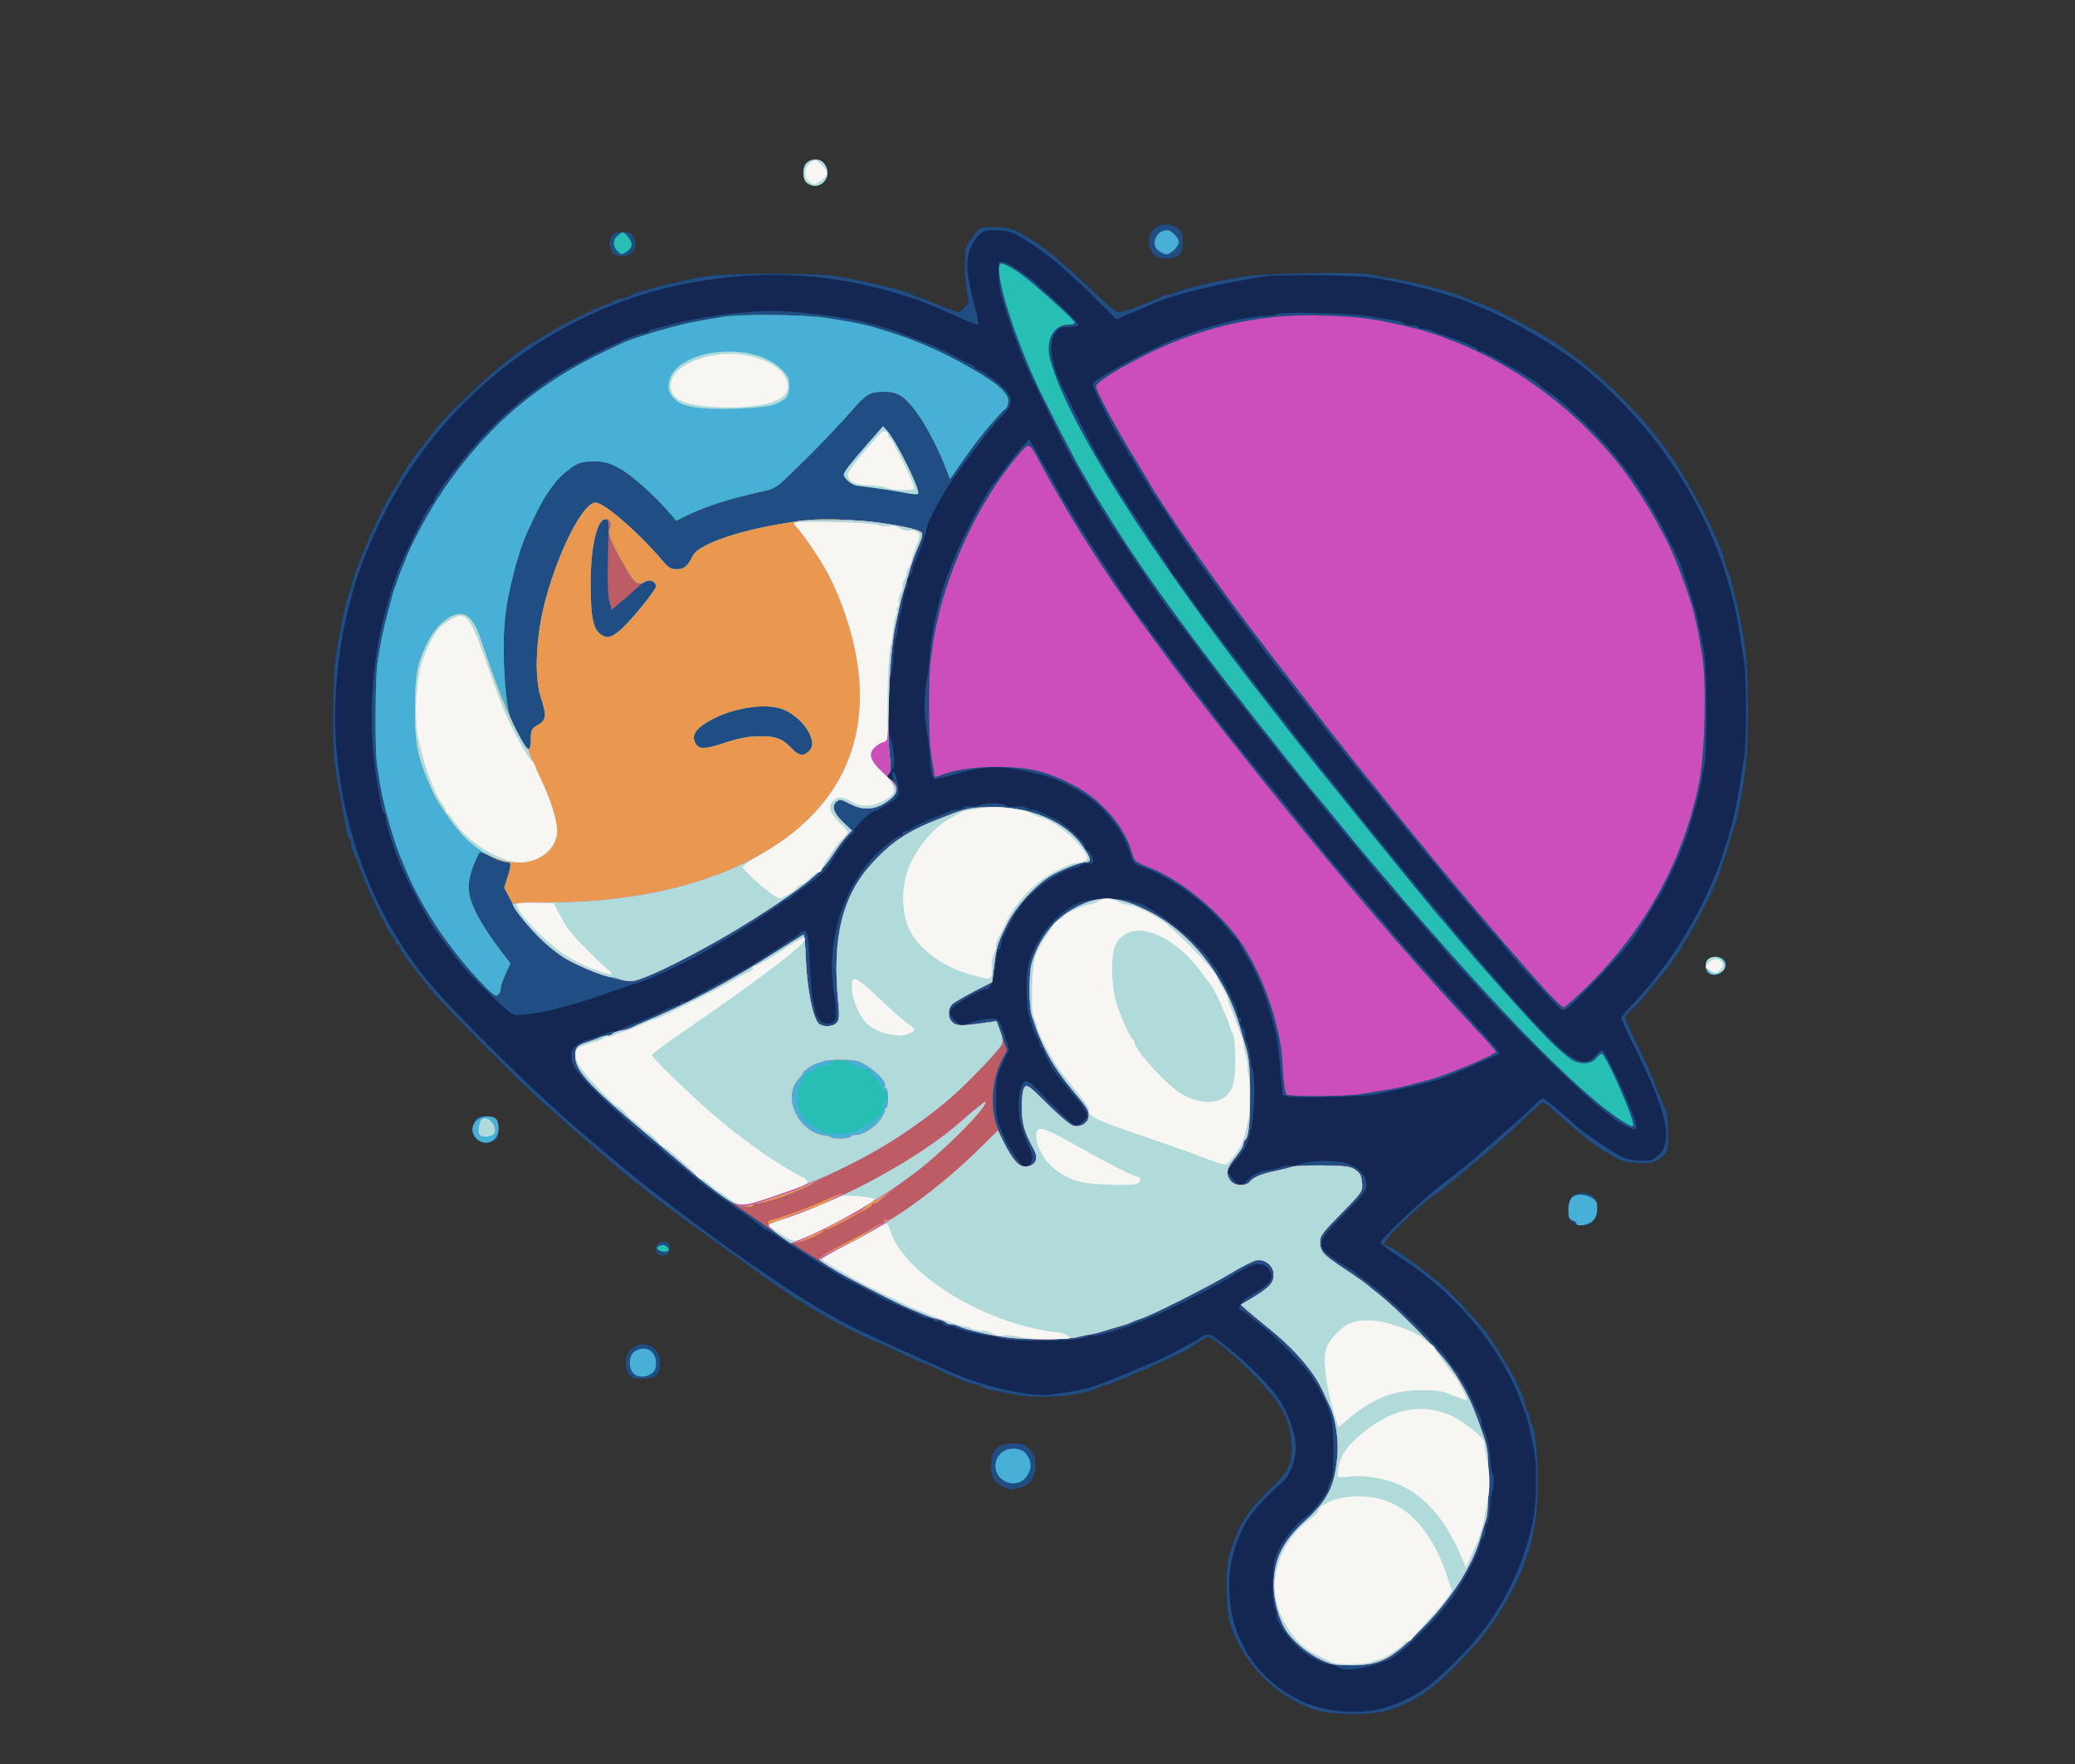 <!DOCTYPE svg PUBLIC "-//W3C//DTD SVG 20010904//EN" "http://www.w3.org/TR/2001/REC-SVG-20010904/DTD/svg10.dtd">
<svg version="1.0" xmlns="http://www.w3.org/2000/svg" width="1028px" height="874px" viewBox="0 0 10280 8740" preserveAspectRatio="xMidYMid meet">
<rect x="0" y="0" width="10280" height="8740" fill="#333333" stroke="none"/>
<g id="layer101" fill="#142652" stroke="none">
<path d="M6520 8471 c-200 -64 -364 -230 -426 -431 -12 -39 -17 -91 -17 -180 0 -106 3 -135 23 -190 46 -131 78 -181 181 -282 112 -110 125 -138 116 -251 -9 -109 -56 -194 -174 -313 -93 -95 -173 -165 -219 -194 -19 -11 -28 -8 -82 29 -33 22 -63 41 -66 41 -3 0 -47 20 -98 44 -119 55 -264 116 -278 116 -5 0 -18 4 -28 9 -66 33 -169 51 -294 50 -72 0 -114 -6 -261 -36 -15 -3 -30 -9 -33 -14 -3 -5 -14 -9 -25 -9 -20 0 -117 -39 -213 -86 -28 -13 -54 -24 -58 -24 -4 0 -59 -25 -120 -55 -62 -30 -116 -55 -120 -55 -20 0 -289 -142 -334 -176 -17 -13 -35 -24 -39 -24 -5 0 -76 -49 -159 -108 -83 -60 -189 -135 -234 -168 -218 -154 -422 -310 -517 -393 -36 -31 -99 -85 -141 -121 -42 -36 -93 -81 -114 -100 -20 -19 -61 -55 -91 -80 -91 -77 -513 -501 -575 -579 -94 -117 -143 -185 -144 -198 0 -7 -4 -13 -10 -13 -5 0 -10 -5 -10 -12 0 -6 -6 -19 -14 -27 -26 -29 -112 -205 -150 -306 -21 -55 -42 -108 -47 -117 -5 -10 -9 -27 -9 -37 0 -11 -4 -22 -9 -25 -5 -3 -11 -20 -14 -38 -3 -18 -15 -82 -26 -143 -39 -200 -41 -220 -41 -426 0 -134 5 -241 15 -309 20 -130 49 -266 65 -305 5 -11 11 -29 13 -40 26 -106 152 -389 208 -472 16 -23 29 -44 29 -47 0 -9 72 -118 89 -136 8 -8 35 -44 62 -80 93 -127 381 -391 499 -457 19 -11 60 -36 90 -55 63 -41 253 -133 293 -143 15 -4 30 -11 33 -16 3 -5 14 -9 25 -9 10 0 27 -4 37 -9 9 -5 28 -13 42 -19 37 -16 263 -70 350 -84 100 -16 520 -16 636 -1 90 13 318 65 362 83 12 6 32 14 45 19 12 4 33 13 47 18 14 6 56 22 93 36 l68 25 26 -24 c25 -23 25 -26 14 -81 -13 -68 -15 -193 -2 -225 5 -13 23 -39 39 -58 29 -34 31 -35 103 -34 64 1 82 5 134 34 55 31 115 71 141 95 6 6 32 28 59 50 27 22 93 83 148 135 54 52 108 98 119 103 14 5 51 -4 117 -29 53 -20 100 -41 106 -45 5 -5 17 -9 27 -9 10 0 26 -4 36 -9 22 -12 170 -51 242 -63 30 -5 82 -14 115 -20 81 -14 559 -22 610 -9 22 5 74 15 115 21 108 17 277 61 348 91 57 24 69 28 92 35 29 8 98 42 225 109 176 94 339 220 495 381 99 103 108 114 176 204 120 159 285 471 309 581 4 19 10 39 14 44 18 30 63 224 86 374 20 127 20 504 0 632 -20 131 -34 210 -44 239 -5 14 -19 59 -31 100 -12 41 -26 84 -31 95 -4 11 -11 31 -15 45 -7 25 -38 100 -55 133 -10 20 -16 31 -55 107 -15 30 -40 74 -56 97 -15 23 -28 45 -28 50 0 4 -11 21 -25 37 -14 16 -25 32 -25 36 0 3 -8 15 -18 26 -10 10 -43 51 -74 89 -31 39 -74 88 -97 110 -23 21 -41 42 -41 46 0 4 34 78 75 163 41 86 75 160 75 166 0 6 4 18 9 28 5 9 14 29 20 45 6 15 17 39 23 53 8 15 13 66 13 116 0 89 0 90 -33 119 -20 18 -44 30 -65 30 -60 3 -112 -3 -144 -16 -29 -12 -151 -90 -163 -104 -3 -3 -27 -24 -55 -46 -27 -22 -72 -61 -100 -87 -27 -26 -54 -48 -60 -48 -5 0 -51 40 -100 88 -92 88 -102 97 -210 187 -33 28 -62 52 -65 55 -3 3 -27 23 -55 45 -27 21 -52 42 -55 45 -3 3 -32 25 -64 47 -33 23 -101 83 -152 134 -84 83 -102 109 -73 109 21 0 175 111 284 205 49 43 139 140 209 225 23 28 146 229 146 238 0 4 9 23 19 43 11 20 23 53 26 73 4 20 11 39 16 42 5 3 9 15 9 28 0 12 4 26 9 32 30 33 40 368 15 494 -8 41 -18 89 -21 105 -3 17 -9 35 -13 40 -4 6 -10 22 -14 37 -14 62 -107 235 -178 332 -50 69 -179 206 -256 272 -77 65 -159 111 -251 138 -77 23 -277 21 -351 -3z"/>
</g>
<g id="layer102" fill="#204d83" stroke="none">
<path d="M6520 8471 c-200 -64 -364 -230 -426 -431 -12 -39 -17 -91 -17 -180 0 -106 3 -135 23 -190 46 -131 78 -181 181 -282 112 -110 125 -138 116 -251 -9 -109 -56 -194 -174 -313 -93 -95 -173 -165 -219 -194 -19 -11 -28 -8 -82 29 -33 22 -63 41 -66 41 -3 0 -47 20 -98 44 -119 55 -264 116 -278 116 -5 0 -18 4 -28 9 -66 33 -169 51 -294 50 -72 0 -114 -6 -261 -36 -15 -3 -30 -9 -33 -14 -3 -5 -14 -9 -25 -9 -20 0 -117 -39 -213 -86 -28 -13 -54 -24 -58 -24 -4 0 -59 -25 -120 -55 -62 -30 -116 -55 -120 -55 -20 0 -289 -142 -334 -176 -17 -13 -35 -24 -39 -24 -5 0 -76 -49 -159 -108 -83 -60 -189 -135 -234 -168 -218 -154 -422 -310 -517 -393 -36 -31 -99 -85 -141 -121 -42 -36 -93 -81 -114 -100 -20 -19 -61 -55 -91 -80 -91 -77 -513 -501 -575 -579 -94 -117 -143 -185 -144 -198 0 -7 -4 -13 -10 -13 -5 0 -10 -5 -10 -12 0 -6 -6 -19 -14 -27 -26 -29 -112 -205 -150 -306 -21 -55 -42 -108 -47 -117 -5 -10 -9 -27 -9 -37 0 -11 -4 -22 -9 -25 -5 -3 -11 -20 -14 -38 -3 -18 -15 -82 -26 -143 -39 -200 -41 -220 -41 -426 0 -134 5 -241 15 -309 20 -130 49 -266 65 -305 5 -11 11 -29 13 -40 26 -106 152 -389 208 -472 16 -23 29 -44 29 -47 0 -9 72 -118 89 -136 8 -8 35 -44 62 -80 93 -127 381 -391 499 -457 19 -11 60 -36 90 -55 63 -41 253 -133 293 -143 15 -4 30 -11 33 -16 3 -5 14 -9 25 -9 10 0 27 -4 37 -9 9 -5 28 -13 42 -19 37 -16 263 -70 350 -84 100 -16 520 -16 636 -1 90 13 318 65 362 83 12 6 32 14 45 19 12 4 33 13 47 18 14 6 56 22 93 36 l68 25 26 -24 c25 -23 25 -26 14 -81 -13 -68 -15 -193 -2 -225 5 -13 23 -39 39 -58 29 -34 31 -35 103 -34 64 1 82 5 134 34 55 31 115 71 141 95 6 6 32 28 59 50 27 22 93 83 148 135 54 52 108 98 119 103 14 5 51 -4 117 -29 53 -20 100 -41 106 -45 5 -5 17 -9 27 -9 10 0 26 -4 36 -9 22 -12 170 -51 242 -63 30 -5 82 -14 115 -20 81 -14 559 -22 610 -9 22 5 74 15 115 21 108 17 277 61 348 91 57 24 69 28 92 35 29 8 98 42 225 109 176 94 339 220 495 381 99 103 108 114 176 204 120 159 285 471 309 581 4 19 10 39 14 44 18 30 63 224 86 374 20 127 20 504 0 632 -20 131 -34 210 -44 239 -5 14 -19 59 -31 100 -12 41 -26 84 -31 95 -4 11 -11 31 -15 45 -7 25 -38 100 -55 133 -10 20 -16 31 -55 107 -15 30 -40 74 -56 97 -15 23 -28 45 -28 50 0 4 -11 21 -25 37 -14 16 -25 32 -25 36 0 3 -8 15 -18 26 -10 10 -43 51 -74 89 -31 39 -74 88 -97 110 -23 21 -41 42 -41 46 0 4 34 78 75 163 41 86 75 160 75 166 0 6 4 18 9 28 5 9 14 29 20 45 6 15 17 39 23 53 8 15 13 66 13 116 0 89 0 90 -33 119 -20 18 -44 30 -65 30 -60 3 -112 -3 -144 -16 -29 -12 -151 -90 -163 -104 -3 -3 -27 -24 -55 -46 -27 -22 -72 -61 -100 -87 -27 -26 -54 -48 -60 -48 -5 0 -51 40 -100 88 -92 88 -102 97 -210 187 -33 28 -62 52 -65 55 -3 3 -27 23 -55 45 -27 21 -52 42 -55 45 -3 3 -32 25 -64 47 -33 23 -101 83 -152 134 -84 83 -102 109 -73 109 21 0 175 111 284 205 49 43 139 140 209 225 23 28 146 229 146 238 0 4 9 23 19 43 11 20 23 53 26 73 4 20 11 39 16 42 5 3 9 15 9 28 0 12 4 26 9 32 30 33 40 368 15 494 -8 41 -18 89 -21 105 -3 17 -9 35 -13 40 -4 6 -10 22 -14 37 -14 62 -107 235 -178 332 -50 69 -179 206 -256 272 -77 65 -159 111 -251 138 -77 23 -277 21 -351 -3z m324 -7 c85 -22 177 -67 244 -121 68 -54 196 -183 237 -238 17 -22 33 -42 36 -45 3 -3 26 -37 51 -75 94 -148 162 -323 188 -486 13 -84 13 -257 0 -317 -6 -26 -15 -69 -21 -97 -12 -57 -21 -84 -57 -175 -104 -259 -326 -517 -590 -684 -50 -32 -92 -64 -92 -70 0 -20 207 -215 319 -301 57 -44 109 -84 115 -90 6 -5 72 -62 146 -127 74 -64 153 -135 175 -157 21 -23 43 -41 48 -41 9 0 90 68 167 138 40 36 196 141 235 157 19 8 59 15 89 15 47 0 59 -4 84 -29 73 -74 40 -215 -129 -552 -33 -67 -59 -125 -57 -129 2 -5 26 -33 53 -62 209 -220 375 -501 464 -788 36 -115 56 -202 71 -305 6 -44 16 -104 21 -134 12 -70 12 -402 0 -472 -5 -30 -15 -90 -21 -134 -74 -505 -359 -990 -786 -1334 -102 -82 -331 -218 -454 -270 -30 -13 -68 -29 -85 -36 -101 -46 -355 -111 -505 -131 -97 -12 -456 -16 -525 -5 -232 37 -437 87 -540 130 -11 5 -59 25 -107 46 l-87 37 -74 -73 c-70 -71 -142 -138 -217 -204 -51 -45 -159 -119 -207 -144 -29 -14 -61 -21 -101 -21 -53 0 -61 3 -89 33 -19 19 -36 52 -44 84 -14 56 -6 122 33 272 10 40 16 76 13 79 -2 3 -58 -19 -122 -48 -145 -65 -144 -64 -218 -88 -365 -118 -700 -140 -1075 -73 -574 103 -1091 450 -1413 948 -115 178 -223 412 -267 578 -5 17 -15 55 -23 85 -40 149 -67 367 -67 530 1 464 150 915 422 1273 111 146 467 504 753 757 107 94 353 298 416 345 15 11 60 45 100 76 346 265 700 501 889 591 73 35 193 90 255 118 47 21 81 37 200 90 151 69 355 120 475 120 47 0 183 -22 235 -38 34 -11 175 -66 220 -87 17 -7 50 -21 75 -31 55 -21 205 -99 242 -125 34 -25 54 -24 87 4 16 12 45 35 67 52 74 56 196 180 237 239 48 70 87 180 87 243 0 61 -27 137 -58 166 -137 124 -186 186 -223 278 -36 92 -49 157 -49 249 0 252 135 464 363 569 110 50 274 65 391 35z"/>
<path d="M6635 8261 c-6 -6 -25 -13 -42 -15 -52 -6 -125 -47 -178 -101 -52 -52 -102 -136 -91 -153 3 -5 0 -15 -7 -21 -15 -12 -16 -195 -2 -246 19 -68 90 -165 154 -212 40 -28 111 -121 111 -145 0 -7 6 -22 14 -33 19 -27 17 -274 -3 -330 -26 -73 -55 -130 -100 -195 -37 -53 -179 -196 -241 -243 -30 -23 -64 -50 -74 -59 -11 -10 -24 -18 -29 -18 -22 0 2 -45 34 -64 116 -68 133 -90 108 -134 -21 -38 -65 -40 -126 -7 -26 15 -52 31 -58 35 -20 16 -123 71 -245 131 -117 58 -139 68 -197 90 -13 5 -33 13 -45 18 -75 30 -198 64 -205 57 -3 -3 -15 0 -27 7 -40 22 -392 26 -437 4 -9 -4 -33 -9 -55 -11 -47 -5 -145 -29 -165 -42 -8 -4 -21 -7 -30 -6 -9 2 -21 -4 -28 -12 -7 -8 -18 -13 -26 -10 -7 3 -16 1 -20 -5 -3 -6 -16 -11 -29 -11 -12 0 -26 -4 -31 -8 -6 -5 -50 -26 -100 -47 -49 -21 -101 -46 -115 -55 -14 -9 -61 -33 -105 -55 -44 -22 -82 -42 -85 -46 -3 -3 -10 -8 -16 -10 -13 -5 -190 -116 -280 -176 -35 -24 -67 -43 -73 -43 -5 0 -11 -4 -13 -8 -1 -5 -64 -51 -138 -102 -74 -51 -137 -96 -140 -99 -3 -3 -21 -18 -40 -33 -19 -15 -47 -37 -61 -50 -15 -13 -44 -36 -65 -53 -21 -16 -47 -39 -59 -51 -11 -11 -28 -25 -37 -30 -36 -21 -265 -229 -329 -299 -65 -72 -79 -96 -79 -139 0 -35 29 -60 95 -80 33 -10 68 -22 77 -27 10 -5 25 -9 33 -9 8 0 23 -4 33 -9 16 -8 37 -17 95 -40 62 -25 106 -44 140 -62 22 -10 45 -19 53 -19 8 0 14 -5 14 -11 0 -6 8 -9 18 -7 9 2 22 -1 27 -8 6 -6 48 -32 95 -56 47 -25 108 -57 135 -73 28 -15 59 -33 69 -39 11 -6 25 -14 30 -19 6 -4 43 -27 81 -52 39 -24 75 -49 82 -55 7 -5 15 -10 18 -10 3 0 16 -9 28 -20 45 -42 51 -27 58 135 4 83 12 169 18 192 6 24 10 46 9 50 -1 5 6 20 16 35 13 20 27 28 47 28 43 0 50 -28 33 -135 -21 -139 -16 -240 18 -370 30 -117 96 -237 178 -324 37 -39 115 -101 129 -101 6 0 11 -4 11 -10 0 -5 5 -10 11 -10 6 0 23 -8 37 -18 15 -10 59 -31 97 -46 39 -16 78 -32 87 -37 10 -5 29 -9 42 -9 14 0 28 -5 32 -11 4 -6 19 -9 37 -5 16 3 36 1 43 -5 17 -14 111 -14 129 1 8 7 26 9 44 5 18 -4 39 -1 53 6 13 7 27 12 32 10 10 -2 17 0 107 43 62 30 162 123 155 143 -3 7 0 13 7 13 15 0 39 49 31 62 -4 5 -14 8 -23 5 -10 -2 -26 2 -36 9 -10 8 -25 14 -33 14 -20 0 -79 29 -132 64 -52 34 -140 120 -140 135 0 6 -3 11 -7 11 -5 0 -21 26 -36 58 -16 31 -33 65 -38 74 -5 10 -9 26 -9 37 0 11 -5 21 -11 23 -5 2 -12 24 -14 48 -9 105 -25 150 -52 150 -21 -1 -155 77 -168 96 -13 21 -13 25 11 53 26 31 52 39 70 22 5 -6 38 -15 74 -20 77 -13 79 -12 108 81 l21 67 -32 68 c-29 63 -31 76 -32 173 0 89 4 112 23 152 12 26 22 50 22 53 0 3 18 35 41 70 45 71 72 84 89 39 8 -20 5 -37 -16 -82 -45 -96 -58 -185 -39 -269 15 -65 31 -64 99 9 33 36 87 89 118 118 55 50 57 51 81 35 14 -9 28 -23 31 -32 6 -14 -19 -58 -57 -98 -11 -11 -31 -36 -45 -55 -15 -19 -30 -37 -33 -40 -16 -12 -79 -121 -79 -135 0 -8 -4 -15 -10 -15 -5 0 -10 -9 -10 -19 0 -11 -3 -21 -8 -23 -4 -1 -18 -34 -31 -73 -20 -56 -25 -91 -25 -175 0 -105 5 -132 46 -216 49 -102 147 -194 235 -220 45 -14 199 -16 228 -4 11 5 32 11 46 14 46 10 201 120 277 196 39 40 72 76 72 80 0 4 11 20 25 36 14 16 41 63 61 104 19 41 40 83 45 92 5 10 9 27 9 38 0 11 5 20 11 20 6 0 9 9 6 20 -3 10 2 25 10 31 7 7 13 22 12 33 -2 12 2 30 9 42 6 12 13 41 15 65 3 24 7 51 10 59 22 62 12 266 -18 353 -16 47 -22 57 -79 124 l-28 33 26 35 c31 40 45 43 72 14 25 -28 68 -49 107 -53 18 -2 45 -9 62 -15 16 -7 38 -10 48 -7 10 2 37 -2 59 -10 51 -18 171 -18 223 0 59 20 95 59 95 103 0 32 -12 47 -112 148 -147 149 -147 159 -5 249 33 20 64 41 70 47 7 5 34 26 62 47 123 92 335 300 391 383 21 32 42 59 47 59 4 0 7 6 7 14 0 8 4 16 8 18 5 2 25 39 46 83 21 44 42 88 47 97 5 10 9 25 9 33 0 8 4 23 9 33 19 38 32 95 35 152 2 33 6 63 10 67 8 8 8 78 0 86 -4 4 -9 39 -11 78 -2 40 -9 79 -16 87 -6 8 -11 24 -9 34 2 11 -2 26 -10 35 -7 9 -13 21 -13 27 -3 35 -62 153 -126 249 -74 111 -255 294 -325 327 -79 39 -228 63 -249 41z"/>
<path d="M8060 5581 c-19 -9 -44 -24 -55 -33 -11 -9 -55 -44 -97 -77 -73 -58 -392 -369 -523 -511 -106 -115 -222 -244 -251 -280 -16 -19 -36 -42 -44 -50 -8 -8 -69 -78 -135 -155 -66 -77 -122 -142 -125 -145 -3 -3 -37 -43 -75 -90 -38 -47 -72 -87 -75 -90 -3 -3 -24 -27 -45 -55 -22 -27 -43 -52 -46 -55 -6 -6 -207 -255 -254 -314 -16 -22 -45 -57 -63 -80 -18 -23 -39 -48 -45 -56 -7 -8 -26 -33 -42 -55 -17 -22 -40 -51 -53 -66 -12 -14 -88 -113 -168 -220 -80 -107 -151 -201 -159 -210 -50 -62 -348 -506 -368 -549 -4 -8 -15 -28 -26 -45 -19 -32 -36 -61 -96 -165 -45 -79 -227 -451 -245 -500 -7 -19 -18 -48 -25 -65 -14 -32 -65 -183 -84 -250 -6 -22 -13 -69 -14 -105 -2 -63 -1 -65 21 -62 25 2 93 45 152 95 99 84 229 210 224 218 -3 5 -25 9 -49 9 -35 0 -48 5 -64 26 -32 40 -28 126 9 219 19 49 154 317 191 380 23 39 49 84 59 101 31 54 221 347 266 411 24 34 44 66 44 71 0 6 4 12 8 14 4 2 35 41 67 88 54 77 138 192 168 230 7 8 26 33 42 55 16 22 32 42 35 45 3 3 32 41 65 85 67 89 69 92 120 155 20 25 42 52 48 60 7 8 26 33 42 55 17 22 35 46 42 55 7 8 54 67 105 131 51 63 107 132 123 154 29 37 79 99 113 140 9 11 76 94 150 184 169 206 165 201 177 215 6 6 33 38 60 71 28 33 52 62 55 65 3 3 28 32 55 65 28 33 66 78 86 100 20 22 50 56 65 75 16 19 31 37 34 40 3 3 48 52 100 109 216 238 286 280 344 210 14 -17 31 -27 36 -24 13 8 99 188 140 290 40 100 36 114 -20 86z"/>
<path d="M6385 5432 l-30 -7 -12 -130 c-6 -72 -16 -148 -21 -170 -22 -97 -52 -194 -79 -255 -33 -76 -38 -87 -70 -138 -18 -29 -33 -56 -33 -61 0 -5 -3 -11 -8 -13 -4 -1 -25 -25 -47 -53 -104 -130 -278 -257 -425 -310 -42 -15 -47 -21 -60 -63 -25 -87 -80 -171 -157 -243 -67 -62 -192 -128 -288 -152 -197 -50 -264 -49 -445 4 -36 10 -71 19 -77 19 -14 0 -24 -47 -28 -125 -2 -33 -8 -84 -14 -114 -6 -29 -11 -86 -11 -126 0 -40 5 -97 11 -126 6 -30 12 -81 14 -114 6 -115 49 -305 96 -422 44 -111 44 -112 85 -197 35 -74 120 -225 134 -236 3 -3 27 -34 52 -70 25 -36 64 -85 85 -109 l40 -44 19 29 c11 16 26 43 34 59 8 17 22 41 31 55 9 14 32 54 51 90 101 187 421 676 450 688 4 2 8 8 8 13 0 5 7 17 15 26 14 18 143 188 180 239 11 15 25 32 30 38 6 6 37 47 70 91 33 44 62 82 65 85 4 3 19 23 35 45 17 22 32 42 35 45 3 3 22 25 41 50 71 89 433 535 439 540 3 3 68 79 145 170 200 238 271 318 500 568 83 90 158 175 168 187 l18 24 -58 26 c-70 32 -121 54 -148 65 -11 4 -31 12 -45 18 -62 25 -121 40 -357 92 -54 12 -398 21 -438 12z"/>
<path d="M2500 4993 c-47 -40 -158 -150 -201 -199 -44 -51 -146 -188 -167 -224 -86 -152 -106 -190 -150 -290 -27 -63 -72 -205 -72 -229 0 -11 -4 -22 -9 -25 -5 -3 -11 -23 -14 -43 -3 -21 -11 -65 -17 -98 -49 -274 -34 -598 40 -860 51 -182 57 -196 141 -370 53 -110 80 -158 92 -163 4 -2 7 -8 7 -14 0 -15 83 -130 161 -224 131 -157 274 -285 438 -391 134 -87 395 -213 441 -213 10 0 21 -4 24 -9 3 -5 18 -11 33 -14 16 -3 46 -10 68 -17 138 -39 367 -70 512 -70 123 0 389 34 473 60 14 4 45 13 70 20 25 7 54 16 65 20 11 5 64 25 119 45 54 21 131 55 170 77 39 21 79 42 89 45 9 3 17 9 17 14 0 5 5 9 11 9 21 0 131 83 150 113 28 47 24 63 -32 122 -46 49 -101 119 -230 297 -55 75 -139 231 -139 259 0 18 -41 135 -61 171 -5 10 -9 25 -9 34 0 8 -7 22 -15 30 -8 8 -12 21 -8 29 3 9 0 22 -7 29 -6 8 -13 35 -16 60 -2 25 -9 57 -14 71 -6 15 -10 39 -10 55 0 16 -5 41 -11 57 -7 15 -12 60 -13 100 -1 43 -6 77 -13 85 -16 15 -18 299 -3 314 6 6 13 41 17 77 5 61 4 70 -16 91 -22 24 -22 25 -3 35 17 9 19 7 14 -17 -3 -20 -2 -24 7 -16 6 6 15 34 20 62 9 57 9 57 -66 105 -24 15 -48 27 -55 27 -16 0 -98 81 -98 96 0 7 -3 14 -8 16 -13 5 -79 91 -95 124 -23 44 -62 83 -142 139 -38 27 -71 53 -73 57 -2 5 -10 8 -17 8 -7 0 -15 4 -17 8 -3 10 -267 180 -313 202 -16 8 -32 17 -35 20 -22 23 -301 159 -360 176 -30 8 -84 26 -120 39 -189 69 -334 108 -445 120 -59 7 -61 6 -105 -32z"/>
<path d="M7730 4996 c-28 -22 -254 -273 -279 -310 -8 -12 -22 -28 -31 -36 -8 -8 -38 -42 -65 -75 -28 -33 -52 -62 -55 -65 -3 -3 -27 -32 -55 -65 -27 -33 -52 -62 -55 -65 -3 -3 -24 -27 -45 -55 -22 -27 -42 -52 -45 -55 -5 -4 -171 -207 -213 -260 -68 -85 -93 -116 -97 -120 -3 -3 -24 -27 -45 -55 -22 -27 -44 -55 -50 -61 -5 -6 -23 -28 -40 -49 -16 -21 -50 -64 -75 -96 -25 -31 -63 -80 -85 -109 -22 -29 -45 -57 -50 -64 -6 -6 -24 -29 -40 -51 -17 -22 -32 -42 -35 -45 -19 -18 -279 -364 -382 -509 -26 -36 -52 -71 -58 -78 -5 -7 -10 -16 -10 -22 0 -5 -4 -11 -8 -13 -5 -1 -50 -66 -100 -143 -50 -77 -96 -145 -101 -152 -6 -7 -11 -14 -11 -17 0 -3 -20 -37 -45 -75 -25 -38 -45 -74 -45 -80 0 -6 -4 -11 -10 -11 -5 0 -10 -5 -10 -11 0 -6 -8 -23 -18 -37 -50 -72 -165 -299 -157 -312 20 -32 310 -187 430 -230 33 -12 69 -25 80 -30 19 -7 69 -22 140 -41 78 -20 137 -30 194 -33 34 -2 64 -6 68 -10 13 -13 348 -5 448 10 55 9 116 18 135 21 19 3 41 10 49 17 8 6 24 9 36 8 13 -2 26 2 30 7 3 6 17 11 31 11 13 0 32 4 42 9 9 5 40 17 67 26 28 9 59 20 70 25 11 5 35 14 53 22 17 7 32 16 32 20 0 5 6 8 14 8 24 0 277 145 296 170 3 3 21 17 40 30 51 35 95 73 184 159 196 190 332 390 467 686 15 33 71 207 81 250 23 103 30 135 41 200 15 93 15 471 0 560 -22 129 -42 207 -87 347 -25 80 -133 311 -148 316 -4 2 -8 8 -8 13 0 9 -107 180 -119 189 -3 3 -19 23 -36 45 -34 46 -256 275 -283 291 -13 9 -22 9 -32 0z"/>
<path d="M4980 7369 c-53 -21 -70 -48 -70 -108 1 -82 31 -111 115 -111 38 0 52 5 76 29 24 25 29 38 29 79 0 61 -25 97 -78 112 -43 12 -40 12 -72 -1z"/>
<path d="M3116 6808 c-25 -35 -20 -94 9 -123 54 -55 145 -16 145 62 0 62 -21 83 -85 83 -44 0 -57 -4 -69 -22z"/>
<path d="M3254 6206 c-10 -27 1 -51 25 -54 31 -5 45 11 37 42 -5 19 -13 26 -32 26 -13 0 -27 -6 -30 -14z"/>
<path d="M7792 6054 c-18 -12 -22 -25 -22 -64 0 -56 22 -80 76 -80 43 0 69 31 68 83 -2 67 -67 100 -122 61z"/>
<path d="M2360 5640 c-22 -22 -25 -46 -10 -84 8 -22 16 -26 53 -26 54 0 67 13 67 67 0 32 -5 45 -19 53 -31 16 -69 12 -91 -10z"/>
<path d="M5711 1254 c-52 -66 6 -159 86 -139 47 11 63 33 63 85 0 60 -20 80 -83 80 -37 0 -49 -5 -66 -26z"/>
<path d="M3037 1252 c-19 -21 -22 -54 -7 -83 8 -14 21 -19 54 -19 36 0 45 4 54 25 17 36 15 52 -8 75 -25 25 -72 26 -93 2z"/>
</g>
<g id="layer103" fill="#be5c66" stroke="none">
<path d="M6543 8221 c-66 -31 -141 -94 -173 -146 -35 -57 -59 -146 -60 -219 0 -129 43 -220 153 -320 117 -106 151 -176 163 -331 6 -75 -10 -181 -36 -235 -4 -8 -21 -44 -37 -80 -46 -100 -145 -213 -277 -318 -32 -26 -75 -61 -94 -78 l-35 -31 62 -37 c80 -49 101 -72 101 -112 0 -43 -42 -78 -85 -71 -16 3 -73 31 -125 63 -106 64 -383 204 -445 225 -22 7 -44 16 -50 19 -5 4 -30 12 -55 19 -25 7 -56 17 -70 21 -36 12 -84 23 -91 22 -3 0 -26 5 -50 11 -47 14 -245 15 -344 3 -85 -10 -214 -40 -247 -57 -10 -5 -27 -9 -37 -9 -11 0 -22 -4 -25 -9 -3 -4 -20 -12 -38 -16 -37 -9 -33 -8 -68 -22 -14 -6 -45 -19 -70 -29 -43 -17 -190 -91 -310 -156 -96 -52 -251 -149 -395 -247 -241 -164 -312 -216 -420 -311 -23 -19 -79 -66 -125 -105 -339 -283 -410 -358 -410 -433 0 -45 9 -54 65 -72 22 -7 48 -16 57 -21 10 -5 27 -9 37 -9 11 0 22 -4 25 -9 3 -5 22 -12 42 -16 20 -3 44 -10 53 -15 9 -5 32 -15 51 -23 243 -103 426 -200 661 -350 75 -48 138 -87 141 -87 3 0 8 60 11 133 6 136 34 278 62 306 21 21 75 18 92 -5 11 -15 12 -36 6 -99 -32 -320 20 -531 172 -694 101 -108 177 -157 351 -224 114 -45 135 -49 255 -49 181 1 351 76 431 191 42 60 47 81 21 81 -28 0 -102 28 -166 62 -79 43 -182 154 -229 248 -48 97 -52 111 -65 220 l-8 65 -88 45 c-48 25 -96 53 -107 62 -26 23 -26 70 0 93 20 18 47 18 178 -1 23 -3 42 -4 42 -2 0 3 11 35 24 72 l25 68 -29 56 c-51 103 -56 251 -10 349 11 24 20 45 20 48 0 18 72 114 89 120 28 9 59 -2 72 -26 8 -15 5 -28 -10 -57 -47 -85 -59 -128 -59 -208 0 -51 5 -86 13 -97 12 -17 21 -11 115 82 56 56 113 104 127 107 34 9 69 -10 75 -39 6 -31 -2 -46 -71 -127 -104 -123 -162 -228 -210 -381 -14 -46 -14 -212 0 -258 35 -116 106 -211 197 -264 126 -74 216 -74 367 -1 220 105 397 328 470 589 9 33 21 71 25 85 18 53 24 120 23 250 0 137 -8 206 -24 216 -5 3 -9 13 -9 22 0 10 -18 39 -40 66 -43 52 -49 79 -24 114 18 26 75 30 95 6 19 -23 57 -39 124 -53 33 -7 73 -17 88 -22 15 -4 86 -7 157 -6 113 2 132 5 157 23 22 16 29 31 31 64 3 42 2 44 -102 150 -90 91 -106 112 -106 139 0 50 12 64 119 135 55 36 106 72 113 79 7 6 36 30 63 51 92 73 296 280 350 356 67 95 104 169 150 300 37 104 38 107 39 265 0 96 -4 172 -11 190 -6 17 -19 57 -28 90 -40 143 -149 312 -299 461 -144 144 -196 171 -336 173 -85 0 -102 -2 -157 -28z"/>
<path d="M2375 4858 c-158 -169 -302 -388 -374 -573 -5 -11 -13 -31 -19 -45 -32 -79 -77 -236 -92 -325 -7 -38 -16 -92 -21 -118 -12 -66 -11 -435 1 -516 25 -159 72 -342 112 -441 6 -14 14 -34 18 -45 50 -133 160 -326 266 -464 215 -283 451 -465 819 -632 75 -34 270 -90 380 -109 39 -7 92 -16 118 -21 76 -14 402 -11 508 5 183 29 302 60 445 117 169 67 380 185 430 240 41 45 39 64 -8 116 -73 79 -132 153 -193 242 l-58 83 -33 -82 c-69 -170 -168 -317 -231 -341 -36 -13 -110 -11 -141 5 -15 8 -51 43 -80 78 -29 34 -126 136 -214 225 -150 151 -164 162 -212 173 -181 40 -308 80 -398 126 l-48 24 -27 -32 c-69 -84 -195 -196 -254 -228 -54 -29 -74 -35 -129 -35 -59 0 -70 3 -115 36 -66 47 -115 113 -172 229 -55 114 -57 118 -82 198 -71 223 -90 407 -68 645 14 143 16 150 58 232 24 47 50 85 57 85 8 0 12 -16 12 -49 0 -45 3 -51 35 -70 42 -24 44 -47 15 -135 -35 -104 -25 -310 24 -490 67 -246 186 -476 246 -476 44 0 213 147 337 293 25 29 38 37 66 37 36 0 55 -16 78 -65 30 -63 258 -138 536 -175 125 -17 332 -5 507 29 103 20 108 25 78 92 -24 54 -36 87 -57 164 -9 33 -21 71 -25 85 -5 14 -11 41 -15 60 -4 19 -11 53 -16 75 -31 128 -49 520 -31 662 6 57 5 75 -5 86 -12 12 -10 16 11 31 44 28 36 68 -22 108 -59 41 -118 44 -185 8 -38 -20 -48 -22 -61 -11 -28 23 -18 56 29 102 l45 43 -28 31 c-16 16 -48 61 -72 98 -55 87 -153 163 -450 349 -178 112 -491 268 -536 268 -73 0 -215 -47 -324 -107 -92 -52 -224 -187 -273 -282 l-39 -74 16 -50 c21 -64 20 -77 -4 -77 -11 0 -43 -11 -72 -25 -28 -14 -55 -25 -59 -25 -4 0 -19 31 -34 69 -21 54 -27 81 -23 118 8 75 63 181 161 306 l45 58 -24 55 c-13 30 -24 63 -24 73 0 10 -6 24 -14 30 -11 9 -29 -5 -91 -71z m1626 -1131 c27 -21 30 -47 11 -90 -21 -48 -76 -100 -129 -122 -88 -37 -265 -8 -380 62 -58 36 -76 66 -60 100 16 36 44 37 147 3 70 -23 115 -32 170 -33 83 -1 116 11 164 62 32 33 52 38 77 18z m-917 -616 c53 -49 166 -190 166 -206 0 -25 -27 -37 -52 -24 -13 7 -25 15 -28 18 -3 4 -35 32 -72 64 l-67 58 -12 -43 c-8 -29 -10 -103 -7 -226 5 -182 5 -183 -16 -180 -55 8 -94 297 -63 468 14 72 23 92 52 108 28 16 53 6 99 -37z"/>
</g>
<g id="layer104" fill="#27beb3" stroke="none">
<path d="M3261 6191 c-11 -7 -10 -11 5 -19 14 -7 24 -7 36 2 30 22 -9 37 -41 17z"/>
<path d="M3655 5969 c-31 -9 -161 -103 -256 -185 -31 -27 -93 -80 -139 -119 -343 -288 -410 -358 -410 -433 0 -45 9 -54 65 -72 22 -7 48 -16 57 -21 10 -5 27 -9 37 -9 11 0 22 -4 25 -9 3 -5 22 -12 42 -16 20 -3 44 -10 53 -15 9 -5 32 -15 51 -23 243 -103 426 -200 661 -350 75 -48 138 -87 141 -87 3 0 8 60 11 133 6 136 34 278 62 306 21 21 75 18 92 -5 11 -15 12 -36 6 -99 -32 -320 20 -531 172 -694 101 -108 177 -157 351 -224 114 -45 135 -49 255 -49 181 1 351 76 431 191 42 60 47 81 21 81 -28 0 -102 28 -166 62 -79 43 -182 154 -229 248 -48 97 -52 111 -65 220 l-8 65 -88 45 c-48 25 -96 53 -107 62 -26 23 -26 70 0 93 20 18 48 18 176 -1 l41 -6 17 47 c14 34 16 53 9 68 -15 33 -186 209 -272 281 -164 136 -320 236 -521 334 -74 36 -137 68 -140 71 -5 7 -53 29 -85 41 -11 4 -31 12 -45 18 -49 20 -124 42 -147 42 -13 0 -23 5 -23 10 0 12 -33 12 -75 -1z"/>
<path d="M8004 5531 c-188 -132 -514 -459 -905 -906 -63 -71 -118 -135 -124 -141 -5 -6 -41 -49 -80 -95 -38 -45 -86 -101 -106 -124 -19 -22 -87 -103 -149 -180 -63 -77 -117 -142 -120 -145 -10 -9 -354 -442 -437 -551 -283 -368 -443 -594 -589 -828 -46 -73 -84 -135 -84 -136 0 -2 -21 -38 -46 -81 -51 -87 -193 -363 -241 -469 -117 -261 -198 -537 -167 -568 8 -8 54 16 108 55 57 41 254 218 260 234 3 8 -7 12 -30 12 -75 0 -116 78 -91 173 80 302 495 960 1061 1683 56 70 110 140 121 155 69 92 737 917 754 931 4 3 26 30 51 60 104 126 394 452 479 536 50 51 107 99 127 109 43 20 93 14 114 -15 8 -11 19 -20 26 -20 12 0 93 167 135 283 21 56 25 77 15 77 -7 0 -44 -22 -82 -49z"/>
<path d="M2375 4858 c-158 -169 -302 -388 -374 -573 -5 -11 -13 -31 -19 -45 -32 -79 -77 -236 -92 -325 -7 -38 -16 -92 -21 -118 -12 -66 -11 -435 1 -516 25 -159 72 -342 112 -441 6 -14 14 -34 18 -45 50 -133 160 -326 266 -464 215 -283 451 -465 819 -632 75 -34 270 -90 380 -109 39 -7 92 -16 118 -21 76 -14 402 -11 508 5 183 29 302 60 445 117 169 67 380 185 430 240 41 45 39 64 -8 116 -73 79 -132 153 -193 242 l-58 83 -33 -82 c-69 -170 -168 -317 -231 -341 -36 -13 -110 -11 -141 5 -15 8 -51 43 -80 78 -29 34 -126 136 -214 225 -150 151 -164 162 -212 173 -181 40 -308 80 -398 126 l-48 24 -27 -32 c-69 -84 -195 -196 -254 -228 -54 -29 -74 -35 -129 -35 -59 0 -70 3 -115 36 -66 47 -115 113 -172 229 -55 114 -57 118 -82 198 -71 223 -90 407 -68 645 14 143 16 150 58 232 24 47 50 85 57 85 8 0 12 -16 12 -49 0 -45 3 -51 35 -70 42 -24 44 -47 15 -135 -35 -104 -25 -310 24 -490 67 -246 186 -476 246 -476 44 0 213 147 337 293 25 29 38 37 66 37 36 0 55 -16 78 -65 30 -63 258 -138 536 -175 125 -17 332 -5 507 29 103 20 108 25 78 92 -24 54 -36 87 -57 164 -9 33 -21 71 -25 85 -5 14 -11 41 -15 60 -4 19 -11 53 -16 75 -31 128 -49 520 -31 662 6 57 5 75 -5 86 -12 12 -10 16 11 31 44 28 36 68 -22 108 -59 41 -118 44 -185 8 -38 -20 -48 -22 -61 -11 -28 23 -18 56 29 102 l45 43 -28 31 c-16 16 -48 61 -72 98 -55 87 -153 163 -450 349 -178 112 -491 268 -536 268 -73 0 -215 -47 -324 -107 -92 -52 -224 -187 -273 -282 l-39 -74 16 -50 c21 -64 20 -77 -4 -77 -11 0 -43 -11 -72 -25 -28 -14 -55 -25 -59 -25 -4 0 -19 31 -34 69 -21 54 -27 81 -23 118 8 75 63 181 161 306 l45 58 -24 55 c-13 30 -24 63 -24 73 0 10 -6 24 -14 30 -11 9 -29 -5 -91 -71z m1626 -1131 c27 -21 30 -47 11 -90 -21 -48 -76 -100 -129 -122 -88 -37 -265 -8 -380 62 -58 36 -76 66 -60 100 16 36 44 37 147 3 70 -23 115 -32 170 -33 83 -1 116 11 164 62 32 33 52 38 77 18z m-917 -616 c53 -49 166 -190 166 -206 0 -23 -27 -37 -49 -26 -43 24 -56 14 -112 -86 -66 -118 -80 -153 -68 -175 13 -25 0 -50 -25 -46 -40 6 -70 142 -70 318 1 184 11 231 59 258 28 16 53 6 99 -37z"/>
<path d="M3057 1242 c-23 -25 -21 -54 3 -75 26 -22 28 -22 51 6 25 30 24 53 -3 71 -28 20 -31 20 -51 -2z"/>
</g>
<g id="layer105" fill="#48b0d6" stroke="none">
<path d="M4984 7340 c-54 -22 -70 -91 -31 -136 31 -36 101 -38 129 -4 27 34 31 64 13 99 -22 44 -65 60 -111 41z"/>
<path d="M3137 6802 c-25 -28 -22 -87 5 -106 51 -36 108 -7 108 54 0 29 -6 43 -22 54 -30 21 -71 20 -91 -2z"/>
<path d="M7810 6061 c0 -5 -9 -13 -20 -16 -16 -5 -20 -15 -20 -49 0 -50 15 -73 50 -78 39 -4 90 21 92 46 3 45 -4 69 -25 87 -23 19 -77 26 -77 10z"/>
<path d="M3655 5969 c-31 -9 -161 -103 -256 -185 -31 -27 -93 -80 -139 -119 -343 -288 -410 -358 -410 -433 0 -45 9 -54 65 -72 22 -7 48 -16 57 -21 10 -5 27 -9 37 -9 11 0 22 -4 25 -9 3 -5 22 -12 42 -16 20 -3 44 -10 53 -15 9 -5 32 -15 51 -23 243 -103 426 -200 661 -350 75 -48 138 -87 141 -87 3 0 8 60 11 133 6 136 34 278 62 306 21 21 75 18 92 -5 11 -15 12 -36 6 -99 -32 -320 20 -531 172 -694 101 -108 177 -157 351 -224 114 -45 135 -49 255 -49 181 1 351 76 431 191 42 60 47 81 21 81 -28 0 -102 28 -166 62 -79 43 -182 154 -229 248 -48 97 -52 111 -65 220 l-8 65 -88 45 c-48 25 -96 53 -107 62 -26 23 -26 70 0 93 20 18 48 18 176 -1 l41 -6 17 47 c14 34 16 53 9 68 -15 33 -186 209 -272 281 -164 136 -320 236 -521 334 -74 36 -137 68 -140 71 -5 7 -53 29 -85 41 -11 4 -31 12 -45 18 -49 20 -124 42 -147 42 -13 0 -23 5 -23 10 0 12 -33 12 -75 -1z m590 -366 c2 -7 10 -13 16 -13 7 0 36 -18 66 -40 45 -35 52 -44 47 -65 -4 -18 -1 -27 10 -31 20 -8 21 -28 1 -44 -8 -7 -13 -16 -10 -20 3 -4 -2 -10 -10 -14 -8 -3 -15 -11 -15 -18 0 -8 -9 -20 -20 -28 -11 -8 -20 -20 -20 -27 0 -7 -7 -10 -15 -7 -8 4 -21 2 -28 -4 -6 -5 -24 -12 -39 -16 -16 -3 -28 -11 -28 -16 0 -18 -77 -12 -84 6 -4 11 -14 15 -31 12 -14 -3 -26 0 -29 8 -3 7 -21 18 -40 25 -20 7 -36 19 -36 26 0 8 -7 25 -16 38 -21 32 -15 125 9 149 9 10 20 23 24 30 5 6 25 20 46 30 20 9 37 20 37 24 0 14 159 8 165 -5z"/>
<path d="M2360 5640 c-43 -43 -10 -110 53 -110 43 0 57 15 57 60 0 64 -66 94 -110 50z"/>
<path d="M2363 4843 c-214 -233 -346 -466 -433 -763 -59 -203 -73 -320 -67 -570 6 -247 16 -325 61 -480 9 -30 19 -70 22 -88 4 -18 11 -35 15 -38 5 -3 9 -13 9 -23 0 -9 9 -36 20 -59 11 -22 20 -45 20 -49 0 -22 138 -282 166 -314 8 -8 14 -18 14 -22 0 -3 34 -50 75 -104 195 -256 434 -451 715 -584 121 -57 115 -54 230 -92 211 -70 378 -96 610 -96 195 -1 437 31 535 69 11 4 40 14 65 21 209 60 510 224 561 305 21 34 16 63 -14 81 -23 14 -120 134 -192 237 l-69 99 -15 -44 c-22 -67 -116 -248 -159 -304 -44 -58 -95 -87 -156 -87 -59 0 -95 21 -153 89 -69 83 -166 185 -257 272 -44 42 -90 86 -103 98 -14 14 -52 28 -96 38 -39 9 -90 20 -112 25 -55 13 -197 65 -259 96 -16 8 -33 14 -39 14 -5 0 -48 -41 -95 -91 -129 -137 -221 -194 -316 -194 -75 0 -119 20 -173 78 -35 37 -113 150 -113 161 0 3 -15 37 -33 78 -53 115 -70 172 -118 393 -17 73 -18 312 -3 448 10 84 17 109 55 182 24 47 50 85 57 85 8 0 12 -16 12 -49 0 -45 3 -51 35 -70 42 -24 44 -47 15 -135 -35 -104 -25 -310 24 -490 67 -246 186 -476 246 -476 44 0 213 147 337 293 25 29 38 37 66 37 36 0 55 -16 78 -65 30 -63 258 -138 536 -175 125 -17 332 -5 507 29 103 20 108 25 78 92 -24 54 -36 87 -57 164 -9 33 -21 71 -25 85 -5 14 -11 41 -15 60 -4 19 -11 53 -16 75 -31 128 -49 520 -31 662 6 57 5 75 -5 86 -12 12 -10 16 11 31 44 28 36 68 -22 108 -59 41 -118 44 -185 8 -38 -20 -48 -22 -61 -11 -28 23 -18 56 29 102 l45 43 -28 31 c-16 16 -48 61 -72 98 -55 87 -153 163 -450 349 -178 112 -491 268 -536 268 -73 0 -215 -47 -324 -107 -92 -52 -224 -187 -273 -282 l-39 -74 16 -50 c21 -64 20 -77 -4 -77 -11 0 -44 -12 -75 -26 -31 -15 -57 -25 -59 -23 -20 23 -49 107 -53 157 -5 58 -3 68 32 138 20 41 68 116 105 167 l69 91 -16 30 c-31 59 -33 66 -33 90 0 13 -6 29 -14 35 -11 9 -32 -8 -103 -86z m1638 -1116 c27 -21 30 -47 11 -90 -21 -48 -76 -100 -129 -122 -88 -37 -265 -8 -380 62 -58 36 -76 66 -60 100 16 36 44 37 147 3 70 -23 115 -32 170 -33 83 -1 116 11 164 62 32 33 52 38 77 18z m-917 -616 c53 -49 166 -190 166 -206 0 -23 -27 -37 -49 -26 -43 24 -56 14 -112 -86 -66 -118 -80 -153 -68 -175 13 -25 0 -50 -25 -46 -40 6 -70 142 -70 318 1 184 11 231 59 258 28 16 53 6 99 -37z"/>
<path d="M8462 4818 c-7 -7 -12 -21 -12 -33 0 -28 19 -45 50 -45 48 0 66 42 32 73 -22 20 -53 22 -70 5z"/>
<path d="M5742 1244 c-44 -30 -16 -104 40 -104 21 0 58 38 58 60 0 20 -41 60 -61 60 -8 0 -25 -7 -37 -16z"/>
<path d="M3998 906 c-12 -8 -18 -27 -18 -51 0 -43 20 -64 61 -65 33 0 59 29 59 67 0 53 -60 82 -102 49z"/>
</g>
<g id="layer106" fill="#ea9750" stroke="none">
<path d="M6543 8221 c-66 -31 -141 -94 -173 -146 -35 -57 -59 -146 -60 -219 0 -129 43 -220 153 -320 117 -106 151 -176 163 -331 6 -75 -10 -181 -36 -235 -4 -8 -21 -44 -37 -80 -46 -100 -145 -213 -277 -318 -32 -26 -75 -61 -94 -78 l-35 -31 62 -37 c80 -49 101 -72 101 -112 0 -43 -42 -78 -85 -71 -16 3 -73 31 -125 63 -106 64 -383 204 -445 225 -22 7 -44 16 -50 19 -5 4 -30 12 -55 19 -25 7 -56 17 -70 21 -36 12 -84 23 -91 22 -3 0 -26 5 -50 11 -47 14 -245 15 -344 3 -85 -10 -214 -40 -247 -57 -10 -5 -27 -9 -37 -9 -11 0 -22 -4 -25 -9 -3 -4 -20 -12 -38 -16 -37 -9 -33 -8 -68 -22 -14 -6 -45 -19 -70 -29 -42 -17 -185 -89 -310 -156 -90 -49 -140 -82 -140 -95 0 -6 43 -32 95 -58 53 -27 121 -63 152 -81 30 -19 59 -34 64 -34 5 0 9 -5 9 -11 0 -6 6 -9 13 -6 30 11 288 -185 450 -344 l101 -99 28 56 c53 106 83 133 128 119 36 -11 43 -41 21 -83 -47 -85 -59 -128 -59 -208 0 -51 5 -86 13 -97 12 -17 21 -11 115 82 56 56 113 104 127 107 34 9 69 -10 75 -39 6 -31 -2 -46 -71 -127 -104 -123 -162 -228 -210 -381 -14 -46 -14 -212 0 -258 35 -116 106 -211 197 -264 126 -74 216 -74 367 -1 220 105 397 328 470 589 9 33 21 71 25 85 18 53 24 120 23 250 0 137 -8 206 -24 216 -5 3 -9 13 -9 22 0 10 -18 39 -40 66 -43 52 -49 79 -24 114 18 26 75 30 95 6 19 -23 57 -39 124 -53 33 -7 73 -17 88 -22 15 -4 86 -7 157 -6 113 2 132 5 157 23 22 16 29 31 31 64 3 42 2 44 -102 150 -90 91 -106 112 -106 139 0 50 12 64 119 135 55 36 106 72 113 79 7 6 36 30 63 51 92 73 296 280 350 356 67 95 104 169 150 300 37 104 38 107 39 265 0 96 -4 172 -11 190 -6 17 -19 57 -28 90 -40 143 -149 312 -299 461 -144 144 -196 171 -336 173 -85 0 -102 -2 -157 -28z"/>
<path d="M3860 6119 c-57 -42 -70 -71 -35 -77 20 -3 137 -44 185 -64 14 -6 34 -14 45 -18 11 -4 41 -18 67 -30 25 -12 51 -20 56 -16 12 7 229 -108 340 -180 86 -56 195 -137 247 -183 17 -14 51 -44 78 -65 42 -35 46 -36 34 -12 -34 65 -231 251 -392 370 -44 33 -93 72 -109 88 -15 15 -35 28 -42 28 -8 0 -14 3 -14 8 0 4 -10 12 -23 18 -12 6 -60 32 -106 58 -47 25 -90 46 -97 46 -7 0 -14 4 -16 8 -5 12 -98 53 -132 58 -24 3 -43 -5 -86 -37z"/>
<path d="M3655 5969 c-31 -9 -161 -103 -256 -185 -31 -27 -93 -80 -139 -119 -343 -288 -410 -358 -410 -433 0 -45 9 -54 65 -72 22 -7 48 -16 57 -21 10 -5 27 -9 37 -9 11 0 22 -4 25 -9 3 -5 22 -12 42 -16 20 -3 44 -10 53 -15 9 -5 32 -15 51 -23 243 -103 426 -200 661 -350 75 -48 138 -87 141 -87 3 0 8 60 11 133 6 136 34 278 62 306 21 21 75 18 92 -5 11 -15 12 -36 6 -99 -32 -320 20 -531 172 -694 101 -108 177 -157 351 -224 114 -45 135 -49 255 -49 181 1 351 76 431 191 42 60 47 81 21 81 -28 0 -102 28 -166 62 -79 43 -182 154 -229 248 -48 97 -52 111 -65 220 l-8 65 -88 45 c-48 25 -96 53 -107 62 -26 23 -26 70 0 93 20 18 48 18 176 -1 l41 -6 17 47 c14 34 16 53 9 68 -15 33 -186 209 -272 281 -164 136 -320 236 -521 334 -74 36 -137 68 -140 71 -5 7 -53 29 -85 41 -11 4 -31 12 -45 18 -49 20 -124 42 -147 42 -13 0 -23 5 -23 10 0 12 -33 12 -75 -1z m560 -338 c3 -6 13 -9 23 -9 32 3 94 -35 123 -75 16 -22 26 -43 23 -48 -3 -5 0 -9 5 -9 6 0 11 -21 11 -50 0 -31 -4 -50 -12 -50 -6 0 -8 -3 -5 -6 22 -22 -76 -112 -139 -129 -34 -9 -153 -7 -168 3 -6 3 -15 7 -21 7 -14 0 -75 38 -75 47 0 4 -11 19 -24 33 -83 90 -1 264 132 280 12 1 26 5 29 9 10 10 91 7 98 -3z"/>
<path d="M3070 4850 c-8 -5 -27 -10 -41 -10 -32 0 -150 -48 -228 -92 -84 -48 -218 -188 -264 -277 l-39 -74 16 -50 c21 -64 20 -77 -3 -77 -50 0 -160 -69 -226 -141 -47 -53 -120 -159 -142 -209 -75 -169 -88 -229 -87 -415 0 -161 11 -221 61 -320 59 -119 160 -178 210 -122 28 30 36 47 73 157 84 250 190 490 218 490 8 0 12 -16 12 -49 0 -45 3 -51 35 -70 42 -24 44 -47 15 -135 -35 -104 -25 -310 24 -490 67 -246 186 -476 246 -476 44 0 213 147 337 293 25 29 38 37 66 37 36 0 55 -16 78 -65 30 -63 258 -138 536 -175 125 -17 332 -5 507 29 103 20 108 25 78 92 -24 54 -36 87 -57 164 -9 33 -21 71 -25 85 -5 14 -11 41 -15 60 -4 19 -11 53 -16 75 -31 128 -49 520 -31 662 6 57 5 75 -5 86 -12 12 -10 16 11 31 44 28 36 68 -21 108 -60 41 -119 44 -186 8 -38 -20 -48 -22 -61 -11 -28 23 -18 56 29 102 l45 43 -28 31 c-16 16 -48 61 -72 98 -43 67 -109 125 -270 234 -261 177 -651 383 -724 383 -22 0 -48 -5 -56 -10z m931 -1123 c27 -21 30 -47 11 -90 -21 -48 -76 -100 -129 -122 -88 -37 -265 -8 -380 62 -58 36 -76 66 -60 100 16 36 44 37 147 3 70 -23 115 -32 170 -33 83 -1 116 11 164 62 32 33 52 38 77 18z m-917 -616 c53 -49 166 -190 166 -206 0 -23 -27 -37 -49 -26 -43 24 -56 14 -112 -86 -66 -118 -80 -153 -68 -175 13 -25 0 -50 -25 -46 -40 6 -70 142 -70 318 1 184 11 231 59 258 28 16 53 6 99 -37z"/>
</g>
<g id="layer107" fill="#cb4ebb" stroke="none">
<path d="M6543 8221 c-66 -31 -141 -94 -173 -146 -35 -57 -59 -146 -60 -219 0 -129 43 -220 153 -320 117 -106 151 -176 163 -331 6 -75 -10 -181 -36 -235 -4 -8 -21 -44 -37 -80 -46 -100 -145 -213 -277 -318 -32 -26 -75 -61 -94 -78 l-35 -31 62 -37 c80 -49 101 -72 101 -112 0 -43 -42 -78 -85 -71 -16 3 -73 31 -125 63 -106 64 -383 204 -445 225 -22 7 -44 16 -50 19 -5 4 -30 12 -55 19 -25 7 -56 17 -70 21 -36 12 -84 23 -91 22 -3 0 -26 5 -50 11 -47 14 -245 15 -344 3 -85 -10 -214 -40 -247 -57 -10 -5 -27 -9 -37 -9 -11 0 -22 -4 -25 -9 -3 -4 -20 -12 -38 -16 -37 -9 -33 -8 -68 -22 -14 -6 -45 -19 -70 -29 -42 -17 -185 -89 -310 -156 -90 -48 -140 -82 -137 -92 4 -11 7 -13 107 -61 80 -38 85 -40 170 -95 30 -19 58 -35 62 -35 14 0 144 -91 239 -166 54 -43 144 -123 200 -178 l103 -101 28 56 c53 106 83 133 128 119 36 -11 43 -41 21 -83 -47 -85 -59 -128 -59 -208 0 -51 5 -86 13 -97 12 -17 21 -11 115 82 56 56 113 104 127 107 34 9 69 -10 75 -39 6 -31 -2 -46 -71 -127 -104 -123 -162 -228 -210 -381 -14 -46 -14 -212 0 -258 35 -116 106 -211 197 -264 126 -74 216 -74 367 -1 220 105 397 328 470 589 9 33 21 71 25 85 18 53 24 120 23 250 0 137 -8 206 -24 216 -5 3 -9 13 -9 22 0 10 -18 39 -40 66 -43 52 -49 79 -24 114 18 26 75 30 95 6 19 -23 57 -39 124 -53 33 -7 73 -17 88 -22 15 -4 86 -7 157 -6 113 2 132 5 157 23 22 16 29 31 31 64 3 42 2 44 -102 150 -90 91 -106 112 -106 139 0 50 12 64 119 135 55 36 106 72 113 79 7 6 36 30 63 51 92 73 296 280 350 356 67 95 104 169 150 300 37 104 38 107 39 265 0 96 -4 172 -11 190 -6 17 -19 57 -28 90 -40 143 -149 312 -299 461 -144 144 -196 171 -336 173 -85 0 -102 -2 -157 -28z"/>
<path d="M3861 6119 c-30 -22 -57 -42 -59 -44 -5 -4 30 -20 108 -50 25 -10 54 -21 65 -25 11 -4 40 -14 64 -21 24 -7 63 -26 88 -41 24 -16 48 -26 52 -23 11 6 235 -113 339 -181 86 -56 195 -137 247 -183 17 -14 51 -44 78 -65 42 -35 46 -36 34 -12 -22 41 -167 189 -282 286 -67 57 -232 176 -260 188 -16 7 -39 22 -50 32 -11 11 -36 26 -55 35 -19 8 -42 19 -50 24 -22 12 -101 53 -130 67 -14 6 -45 21 -70 33 -25 11 -49 21 -55 21 -5 -1 -35 -19 -64 -41z"/>
<path d="M3655 5969 c-31 -9 -161 -103 -256 -185 -31 -27 -93 -80 -139 -119 -343 -288 -410 -358 -410 -433 0 -45 9 -54 65 -72 22 -7 48 -16 57 -21 10 -5 27 -9 37 -9 11 0 22 -4 25 -9 3 -5 22 -12 42 -16 20 -3 44 -10 53 -15 9 -5 32 -15 51 -23 243 -103 426 -200 661 -350 75 -48 138 -87 141 -87 3 0 8 60 11 133 6 136 34 278 62 306 21 21 75 18 92 -5 11 -15 12 -36 6 -99 -32 -320 20 -531 172 -694 101 -108 177 -157 351 -224 114 -45 135 -49 255 -49 181 1 351 76 431 191 42 60 47 81 21 81 -28 0 -102 28 -166 62 -79 43 -182 154 -229 248 -48 97 -52 111 -65 220 l-8 65 -88 45 c-48 25 -96 53 -107 62 -26 23 -26 70 0 93 20 18 48 18 176 -1 l41 -6 17 47 c14 34 16 53 9 68 -15 33 -186 209 -272 281 -93 77 -200 154 -306 219 -98 61 -402 209 -470 231 -27 8 -70 23 -95 32 -25 9 -58 20 -75 24 -16 4 -37 10 -45 13 -8 3 -28 1 -45 -4z m560 -338 c3 -6 13 -9 23 -9 32 3 94 -35 123 -75 16 -22 26 -43 23 -48 -3 -5 0 -9 5 -9 6 0 11 -21 11 -50 0 -31 -4 -50 -12 -50 -6 0 -8 -3 -5 -6 22 -22 -76 -112 -139 -129 -34 -9 -153 -7 -168 3 -6 3 -15 7 -21 7 -14 0 -75 38 -75 47 0 4 -11 19 -24 33 -83 90 -1 264 132 280 12 1 26 5 29 9 10 10 91 7 98 -3z"/>
<path d="M6374 5422 c-6 -4 -14 -52 -17 -107 -7 -116 -10 -141 -32 -232 -36 -148 -99 -296 -172 -406 -102 -154 -302 -319 -460 -380 -69 -27 -73 -31 -84 -70 -34 -128 -151 -264 -284 -334 -143 -74 -226 -94 -390 -94 -116 0 -215 16 -287 46 -10 4 -18 3 -19 -1 0 -5 -3 -22 -5 -39 -3 -16 -9 -54 -13 -84 -11 -70 -11 -382 0 -452 4 -30 10 -72 13 -94 3 -22 10 -58 15 -80 6 -22 10 -42 11 -45 0 -3 3 -14 5 -25 78 -296 232 -596 409 -793 36 -39 36 -39 96 73 105 197 267 459 413 665 53 75 262 360 294 400 6 8 57 74 112 145 445 573 965 1192 1303 1550 93 99 128 139 128 145 0 15 -242 116 -335 140 -16 5 -55 15 -85 23 -51 14 -83 20 -245 46 -68 12 -355 14 -371 3z"/>
<path d="M7628 4873 c-232 -261 -489 -567 -723 -858 -70 -88 -137 -171 -149 -185 -52 -60 -435 -552 -562 -720 -203 -268 -431 -597 -510 -735 -6 -11 -37 -62 -68 -113 -94 -154 -186 -326 -186 -348 0 -29 241 -164 407 -228 239 -92 465 -131 713 -123 197 6 267 16 485 70 29 7 116 36 143 48 12 5 32 13 45 18 297 120 575 327 790 591 101 125 233 346 288 485 44 108 83 224 94 275 1 3 5 20 9 38 4 19 10 43 11 55 2 12 10 56 17 97 24 141 15 497 -16 646 -79 378 -262 712 -544 992 -62 61 -119 112 -126 112 -8 0 -61 -53 -118 -117z"/>
<path d="M3070 4850 c-8 -5 -27 -10 -41 -10 -31 0 -150 -48 -223 -89 -28 -16 -79 -55 -113 -86 -59 -53 -153 -167 -153 -186 0 -5 79 -9 178 -9 612 0 1113 -183 1363 -497 213 -268 237 -611 74 -1018 -45 -111 -132 -256 -198 -332 -27 -30 -28 -33 -10 -40 24 -11 269 -10 363 0 139 16 255 42 258 59 2 9 -6 36 -16 59 -24 54 -36 87 -57 164 -9 33 -21 71 -25 85 -5 14 -11 41 -15 60 -4 19 -11 53 -16 75 -31 128 -49 520 -31 662 6 57 5 75 -5 86 -12 12 -10 16 11 31 44 28 36 68 -21 108 -60 41 -119 44 -186 8 -38 -20 -48 -22 -61 -11 -28 23 -18 56 29 102 l45 43 -28 31 c-16 16 -48 61 -72 98 -43 67 -109 125 -270 234 -261 177 -651 383 -724 383 -22 0 -48 -5 -56 -10z"/>
</g>
<g id="layer108" fill="#b1dadb" stroke="none">
<path d="M6543 8221 c-66 -31 -141 -94 -173 -146 -35 -57 -59 -146 -60 -219 0 -129 43 -220 153 -320 117 -106 151 -176 163 -331 6 -75 -10 -181 -36 -235 -4 -8 -21 -44 -37 -80 -46 -100 -145 -213 -277 -318 -32 -26 -75 -61 -94 -78 l-35 -31 62 -37 c80 -49 101 -72 101 -112 0 -43 -42 -78 -85 -71 -16 3 -73 31 -125 63 -106 64 -383 204 -445 225 -22 7 -44 16 -50 19 -5 4 -30 12 -55 19 -25 7 -56 17 -70 21 -36 12 -84 23 -91 22 -3 0 -26 5 -50 11 -47 14 -245 15 -344 3 -85 -10 -214 -40 -247 -57 -10 -5 -27 -9 -37 -9 -11 0 -22 -4 -25 -9 -3 -4 -20 -12 -38 -16 -37 -9 -33 -8 -68 -22 -14 -6 -45 -19 -70 -29 -42 -17 -185 -89 -310 -156 -72 -39 -140 -82 -140 -88 0 -3 62 -36 136 -75 241 -123 451 -275 647 -466 l101 -99 28 56 c53 106 83 133 128 119 36 -11 43 -41 21 -83 -47 -85 -59 -128 -59 -208 0 -51 5 -86 13 -97 12 -17 21 -11 115 82 56 56 113 104 127 107 34 9 69 -10 75 -39 6 -31 -2 -46 -71 -127 -104 -123 -162 -228 -210 -381 -14 -46 -14 -212 0 -258 35 -116 106 -211 197 -264 126 -74 216 -74 367 -1 220 105 397 328 470 589 9 33 21 71 25 85 18 53 24 120 23 250 0 137 -8 206 -24 216 -5 3 -9 13 -9 22 0 10 -18 39 -40 66 -43 52 -49 79 -24 114 18 26 75 30 95 6 19 -23 57 -39 124 -53 33 -7 73 -17 88 -22 15 -4 86 -7 157 -6 113 2 132 5 157 23 22 16 29 31 31 64 3 42 2 44 -102 150 -90 91 -106 112 -106 139 0 50 12 64 119 135 55 36 106 72 113 79 7 6 36 30 63 51 92 73 296 280 350 356 67 95 104 169 150 300 37 104 38 107 39 265 0 96 -4 172 -11 190 -6 17 -19 57 -28 90 -40 143 -149 312 -299 461 -144 144 -196 171 -336 173 -85 0 -102 -2 -157 -28z"/>
<path d="M3858 6117 c-32 -22 -55 -44 -50 -49 4 -4 34 -16 67 -27 300 -96 691 -311 890 -489 17 -15 51 -45 78 -66 42 -35 46 -36 34 -12 -22 42 -168 190 -282 286 -152 127 -390 274 -586 360 -49 22 -91 40 -92 39 -1 0 -28 -19 -59 -42z"/>
<path d="M3585 5930 c-62 -44 -131 -99 -200 -160 -23 -19 -79 -66 -125 -105 -339 -283 -410 -358 -410 -433 0 -45 9 -54 65 -72 22 -7 48 -16 57 -21 10 -5 27 -9 37 -9 11 0 22 -4 25 -9 3 -5 22 -12 42 -16 20 -3 44 -10 53 -15 9 -5 32 -15 51 -23 243 -103 426 -200 661 -350 75 -48 138 -87 141 -87 3 0 8 60 11 133 6 136 34 278 62 306 21 21 75 18 92 -5 11 -15 12 -36 6 -99 -32 -320 20 -531 172 -694 101 -108 177 -157 351 -224 114 -45 135 -49 255 -49 181 1 351 76 431 191 42 60 47 81 21 81 -28 0 -102 28 -166 62 -79 43 -182 154 -229 248 -48 97 -52 111 -65 220 l-8 65 -88 45 c-48 25 -96 53 -107 62 -26 23 -26 70 0 93 20 18 48 18 176 -1 l41 -6 17 47 c14 34 16 53 9 68 -15 33 -186 209 -272 281 -255 212 -533 363 -883 480 -133 45 -153 44 -223 -4z m630 -299 c3 -6 13 -9 23 -9 32 3 94 -35 123 -75 16 -22 26 -43 23 -48 -3 -5 0 -9 5 -9 6 0 11 -21 11 -50 0 -31 -4 -50 -12 -50 -6 0 -8 -3 -5 -6 22 -22 -76 -112 -139 -129 -34 -9 -153 -7 -168 3 -6 3 -15 7 -21 7 -14 0 -75 38 -75 47 0 4 -11 19 -24 33 -83 90 -1 264 132 280 12 1 26 5 29 9 10 10 91 7 98 -3z"/>
<path d="M2375 5619 c-4 -6 -4 -26 -1 -45 6 -27 12 -34 29 -34 30 0 60 48 46 73 -11 19 -64 24 -74 6z"/>
<path d="M3070 4850 c-8 -5 -27 -10 -41 -10 -31 0 -150 -48 -223 -89 -28 -16 -79 -55 -113 -86 -59 -53 -153 -167 -153 -186 0 -5 79 -9 178 -9 612 0 1113 -183 1363 -497 213 -268 237 -611 74 -1018 -45 -111 -132 -256 -198 -332 -27 -30 -28 -33 -10 -40 24 -11 269 -10 363 0 139 16 255 42 258 59 2 9 -6 36 -16 59 -24 54 -36 87 -57 164 -9 33 -21 71 -25 85 -5 14 -11 41 -15 60 -4 19 -11 53 -16 75 -21 88 -30 189 -35 383 -6 201 -6 202 -29 208 -13 3 -33 16 -45 29 -31 33 -18 66 51 129 76 68 78 92 12 138 -60 41 -119 44 -186 8 -38 -20 -48 -22 -61 -11 -28 23 -18 56 29 102 l45 43 -28 31 c-16 16 -48 61 -72 98 -43 67 -109 125 -270 234 -261 177 -651 383 -724 383 -22 0 -48 -5 -56 -10z"/>
<path d="M8467 4812 c-32 -35 -14 -72 33 -72 33 0 59 45 38 66 -24 23 -54 25 -71 6z"/>
<path d="M2520 4269 c-80 -11 -162 -60 -235 -140 -47 -53 -120 -159 -142 -209 -75 -169 -88 -229 -87 -415 0 -161 11 -221 61 -320 59 -119 160 -178 210 -122 28 30 36 47 73 157 60 179 102 285 153 387 29 57 55 103 60 103 4 0 7 5 7 11 0 6 13 38 29 72 15 34 38 82 49 107 34 74 62 171 62 215 0 103 -107 172 -240 154z"/>
<path d="M4470 2439 c-25 -5 -79 -14 -120 -19 -41 -6 -88 -12 -105 -14 -27 -4 -65 -37 -65 -56 0 -12 40 -63 120 -154 l75 -85 20 22 c45 51 155 271 155 310 0 8 -19 8 -80 -4z"/>
<path d="M3470 2021 c-82 -10 -112 -22 -140 -58 -16 -21 -21 -37 -17 -64 22 -166 404 -217 554 -74 38 37 43 47 43 87 0 50 -13 67 -72 91 -45 19 -271 29 -368 18z"/>
<path d="M3998 906 c-24 -18 -24 -78 0 -99 26 -24 68 -21 86 5 46 65 -25 141 -86 94z"/>
</g>
<g id="layer109" fill="#f7f6f3" stroke="none">
<path d="M6599 8234 c-93 -43 -127 -63 -155 -91 -100 -99 -145 -227 -124 -344 22 -119 80 -209 183 -284 15 -11 27 -24 28 -30 1 -24 61 -56 121 -66 243 -40 417 91 519 393 l22 67 -26 39 c-15 21 -57 71 -95 111 -37 41 -71 80 -75 87 -4 8 -14 14 -22 14 -7 0 -15 3 -17 8 -6 15 -106 82 -122 82 -10 0 -27 5 -38 11 -28 15 -168 17 -199 3z"/>
<path d="M7241 7715 c-75 -181 -177 -301 -305 -359 -70 -32 -175 -50 -245 -42 -31 4 -60 4 -63 1 -3 -4 0 -31 7 -62 15 -63 60 -116 160 -188 130 -93 266 -111 395 -52 70 32 175 120 164 138 -2 4 3 36 11 71 18 78 19 155 1 233 -7 33 -14 67 -14 75 0 13 -9 43 -32 105 -5 11 -19 45 -33 75 l-25 55 -21 -50z"/>
<path d="M6605 6988 c-14 -46 -31 -126 -37 -179 -13 -111 -6 -139 51 -202 44 -48 88 -67 161 -67 80 0 235 54 278 96 7 8 22 19 33 24 10 6 19 15 19 20 0 8 81 121 100 140 11 11 62 112 58 115 -2 3 -33 -8 -68 -22 -55 -23 -80 -27 -160 -27 -135 0 -240 42 -357 140 l-52 44 -26 -82z"/>
<path d="M5054 6623 c-27 -7 -64 -11 -81 -8 -21 4 -41 0 -57 -10 -14 -9 -35 -16 -48 -14 -13 1 -36 -3 -51 -9 -16 -7 -32 -12 -37 -12 -16 0 -162 -50 -207 -71 -24 -10 -45 -19 -48 -19 -7 0 -244 -117 -290 -143 -127 -72 -156 -90 -160 -98 -3 -4 32 -27 77 -50 46 -23 118 -61 160 -85 43 -24 79 -44 82 -44 2 0 10 17 17 38 64 195 397 417 729 486 41 9 87 16 101 16 14 0 34 7 45 15 19 14 19 14 -1 16 -88 6 -191 2 -231 -8z"/>
<path d="M3868 6113 c-32 -21 -58 -41 -58 -45 0 -3 28 -15 63 -26 74 -23 267 -101 284 -114 15 -12 173 0 173 13 0 19 -317 188 -382 204 -16 4 -40 -6 -80 -32z"/>
<path d="M3610 5936 c-25 -20 -48 -36 -51 -36 -4 0 -21 -13 -39 -30 -18 -16 -38 -30 -46 -30 -7 0 -17 -7 -22 -16 -11 -19 -154 -144 -165 -144 -4 0 -21 -16 -38 -35 -17 -19 -35 -35 -40 -35 -5 0 -22 -13 -37 -30 -16 -16 -32 -30 -36 -30 -4 0 -20 -16 -37 -35 -17 -19 -35 -35 -40 -35 -13 0 -145 -138 -180 -187 -31 -44 -37 -84 -16 -101 6 -5 38 -18 69 -27 32 -9 60 -21 64 -26 3 -5 9 -7 14 -4 5 3 20 0 32 -7 13 -6 28 -13 33 -13 15 -2 85 -30 128 -51 16 -8 33 -14 39 -14 14 0 316 -150 393 -196 33 -19 68 -37 78 -41 9 -3 17 -12 17 -20 0 -8 4 -11 10 -8 5 3 64 -30 130 -74 100 -65 121 -75 118 -58 -4 30 -255 220 -597 453 -88 60 -160 114 -161 120 0 13 159 168 285 279 140 123 302 240 430 310 84 46 90 41 -105 108 -157 54 -176 55 -230 13z"/>
<path d="M5358 5856 c-75 -17 -150 -66 -187 -124 -33 -52 -47 -109 -32 -132 14 -21 52 -5 219 89 146 82 264 141 281 141 17 0 13 27 -5 34 -27 10 -216 5 -276 -8z"/>
<path d="M5980 5741 c-41 -15 -82 -30 -90 -34 -23 -9 -187 -66 -250 -87 -202 -68 -260 -96 -244 -122 3 -4 -23 -43 -58 -86 -35 -42 -80 -99 -99 -127 -37 -54 -104 -185 -101 -198 1 -4 -4 -20 -12 -36 -11 -21 -14 -60 -13 -157 3 -136 14 -177 71 -259 12 -16 26 -39 31 -50 6 -11 20 -24 33 -30 12 -5 22 -13 22 -17 0 -10 106 -58 128 -58 9 -1 28 -7 42 -15 32 -19 61 -19 96 0 16 8 36 15 45 15 28 0 122 43 174 79 72 50 275 258 275 282 0 5 11 27 25 49 14 22 25 44 25 48 0 5 9 34 21 63 45 116 61 161 61 179 0 8 5 33 11 55 6 22 9 46 8 54 -1 7 1 20 4 30 8 18 9 197 2 221 -3 8 -10 40 -17 70 -12 52 -31 88 -74 138 -24 27 -23 27 -116 -7z m69 -296 c54 -27 71 -73 71 -191 0 -57 -4 -112 -9 -122 -5 -9 -14 -35 -21 -57 -13 -42 -79 -186 -90 -195 -3 -3 -22 -27 -42 -55 -153 -212 -364 -281 -432 -143 -24 48 -21 202 5 286 23 74 69 175 81 180 4 2 8 8 8 14 0 31 120 171 206 238 68 54 168 74 223 45z"/>
<path d="M4377 5116 c-29 -8 -62 -27 -83 -47 -39 -38 -74 -122 -74 -179 0 -67 17 -58 178 95 40 38 87 78 103 88 36 23 37 35 3 47 -33 13 -68 12 -127 -4z"/>
<path d="M4820 4831 c-149 -40 -267 -126 -317 -231 -34 -70 -38 -194 -9 -280 37 -109 128 -222 212 -265 21 -11 45 -24 52 -29 7 -5 23 -11 35 -12 12 -2 47 -7 77 -12 33 -6 77 -6 110 0 30 5 68 10 83 12 15 2 33 8 40 13 7 5 32 16 57 23 73 23 177 108 218 179 12 20 12 25 0 32 -7 5 -15 9 -18 10 -3 0 -17 2 -31 4 -26 3 -79 27 -128 56 -86 51 -172 145 -217 238 -20 42 -41 84 -46 94 -5 11 -7 21 -4 24 3 3 -1 18 -9 34 -9 16 -14 49 -12 76 3 57 -3 59 -93 34z"/>
<path d="M2980 4815 c-25 -8 -56 -20 -70 -26 -23 -11 -33 -15 -85 -43 -95 -51 -265 -221 -265 -266 0 -7 30 -10 92 -8 l92 3 27 52 c15 29 34 62 42 73 22 31 105 118 171 178 63 56 63 58 -4 37z"/>
<path d="M8475 4808 c-30 -16 -30 -16 -10 -38 22 -24 48 -26 65 -5 10 13 10 19 -5 35 -21 23 -23 23 -50 8z"/>
<path d="M3829 4432 c-49 -32 -149 -124 -149 -137 0 -7 38 -34 84 -60 479 -268 616 -719 391 -1280 -16 -38 -40 -90 -53 -115 -36 -66 -130 -205 -152 -225 -11 -10 -18 -20 -16 -24 8 -12 371 -4 410 9 20 6 48 9 62 6 15 -4 34 0 49 10 14 9 36 14 49 12 13 -3 31 1 40 8 18 12 17 13 -20 109 -4 11 -8 28 -9 37 -1 10 -8 24 -14 32 -6 8 -11 18 -9 22 1 5 -3 19 -10 32 -7 12 -12 28 -10 35 1 6 -4 23 -11 36 -7 12 -11 32 -8 42 3 10 1 22 -5 25 -5 3 -7 12 -4 19 2 7 0 17 -4 21 -5 5 -12 38 -15 73 -3 35 -8 68 -11 73 -10 16 -19 214 -17 350 2 127 2 128 -21 134 -13 3 -34 16 -46 29 -30 32 -19 64 43 122 36 33 52 56 54 78 3 26 -2 33 -41 57 -58 35 -119 39 -166 10 -43 -27 -72 -28 -95 -2 -24 27 -14 57 34 105 23 22 41 43 41 47 0 4 -13 20 -28 35 -31 30 -102 137 -102 153 0 6 -6 10 -14 10 -8 0 -27 14 -43 30 -15 17 -33 30 -40 30 -6 0 -18 8 -25 18 -12 16 -72 52 -87 52 -3 0 -18 -8 -32 -18z"/>
<path d="M2518 4263 c-112 -36 -223 -119 -276 -205 -9 -16 -20 -28 -24 -28 -4 0 -8 -5 -8 -11 0 -5 -11 -26 -25 -46 -41 -61 -89 -195 -114 -321 -21 -102 -9 -297 24 -387 19 -53 49 -113 72 -143 24 -32 89 -72 116 -72 33 0 64 53 111 187 61 178 102 285 130 342 48 97 85 161 105 183 12 12 21 25 21 29 0 5 16 41 35 81 46 98 75 192 75 243 0 107 -128 185 -242 148z"/>
<path d="M4392 2416 c-9 -5 -47 -10 -85 -12 -72 -2 -107 -20 -107 -55 0 -15 84 -119 165 -205 13 -14 35 -6 35 12 0 8 3 14 8 14 4 0 12 10 17 23 6 12 23 45 37 72 35 67 68 143 68 155 0 12 -115 9 -138 -4z"/>
<path d="M3461 2008 c-78 -11 -119 -31 -132 -66 -32 -83 62 -161 223 -185 142 -20 302 34 341 116 34 73 -15 118 -146 136 -91 13 -195 12 -286 -1z"/>
<path d="M4013 903 c-33 -22 -31 -72 3 -97 26 -19 26 -18 56 12 35 34 33 50 -9 80 -25 18 -30 18 -50 5z"/>
</g>


</svg>